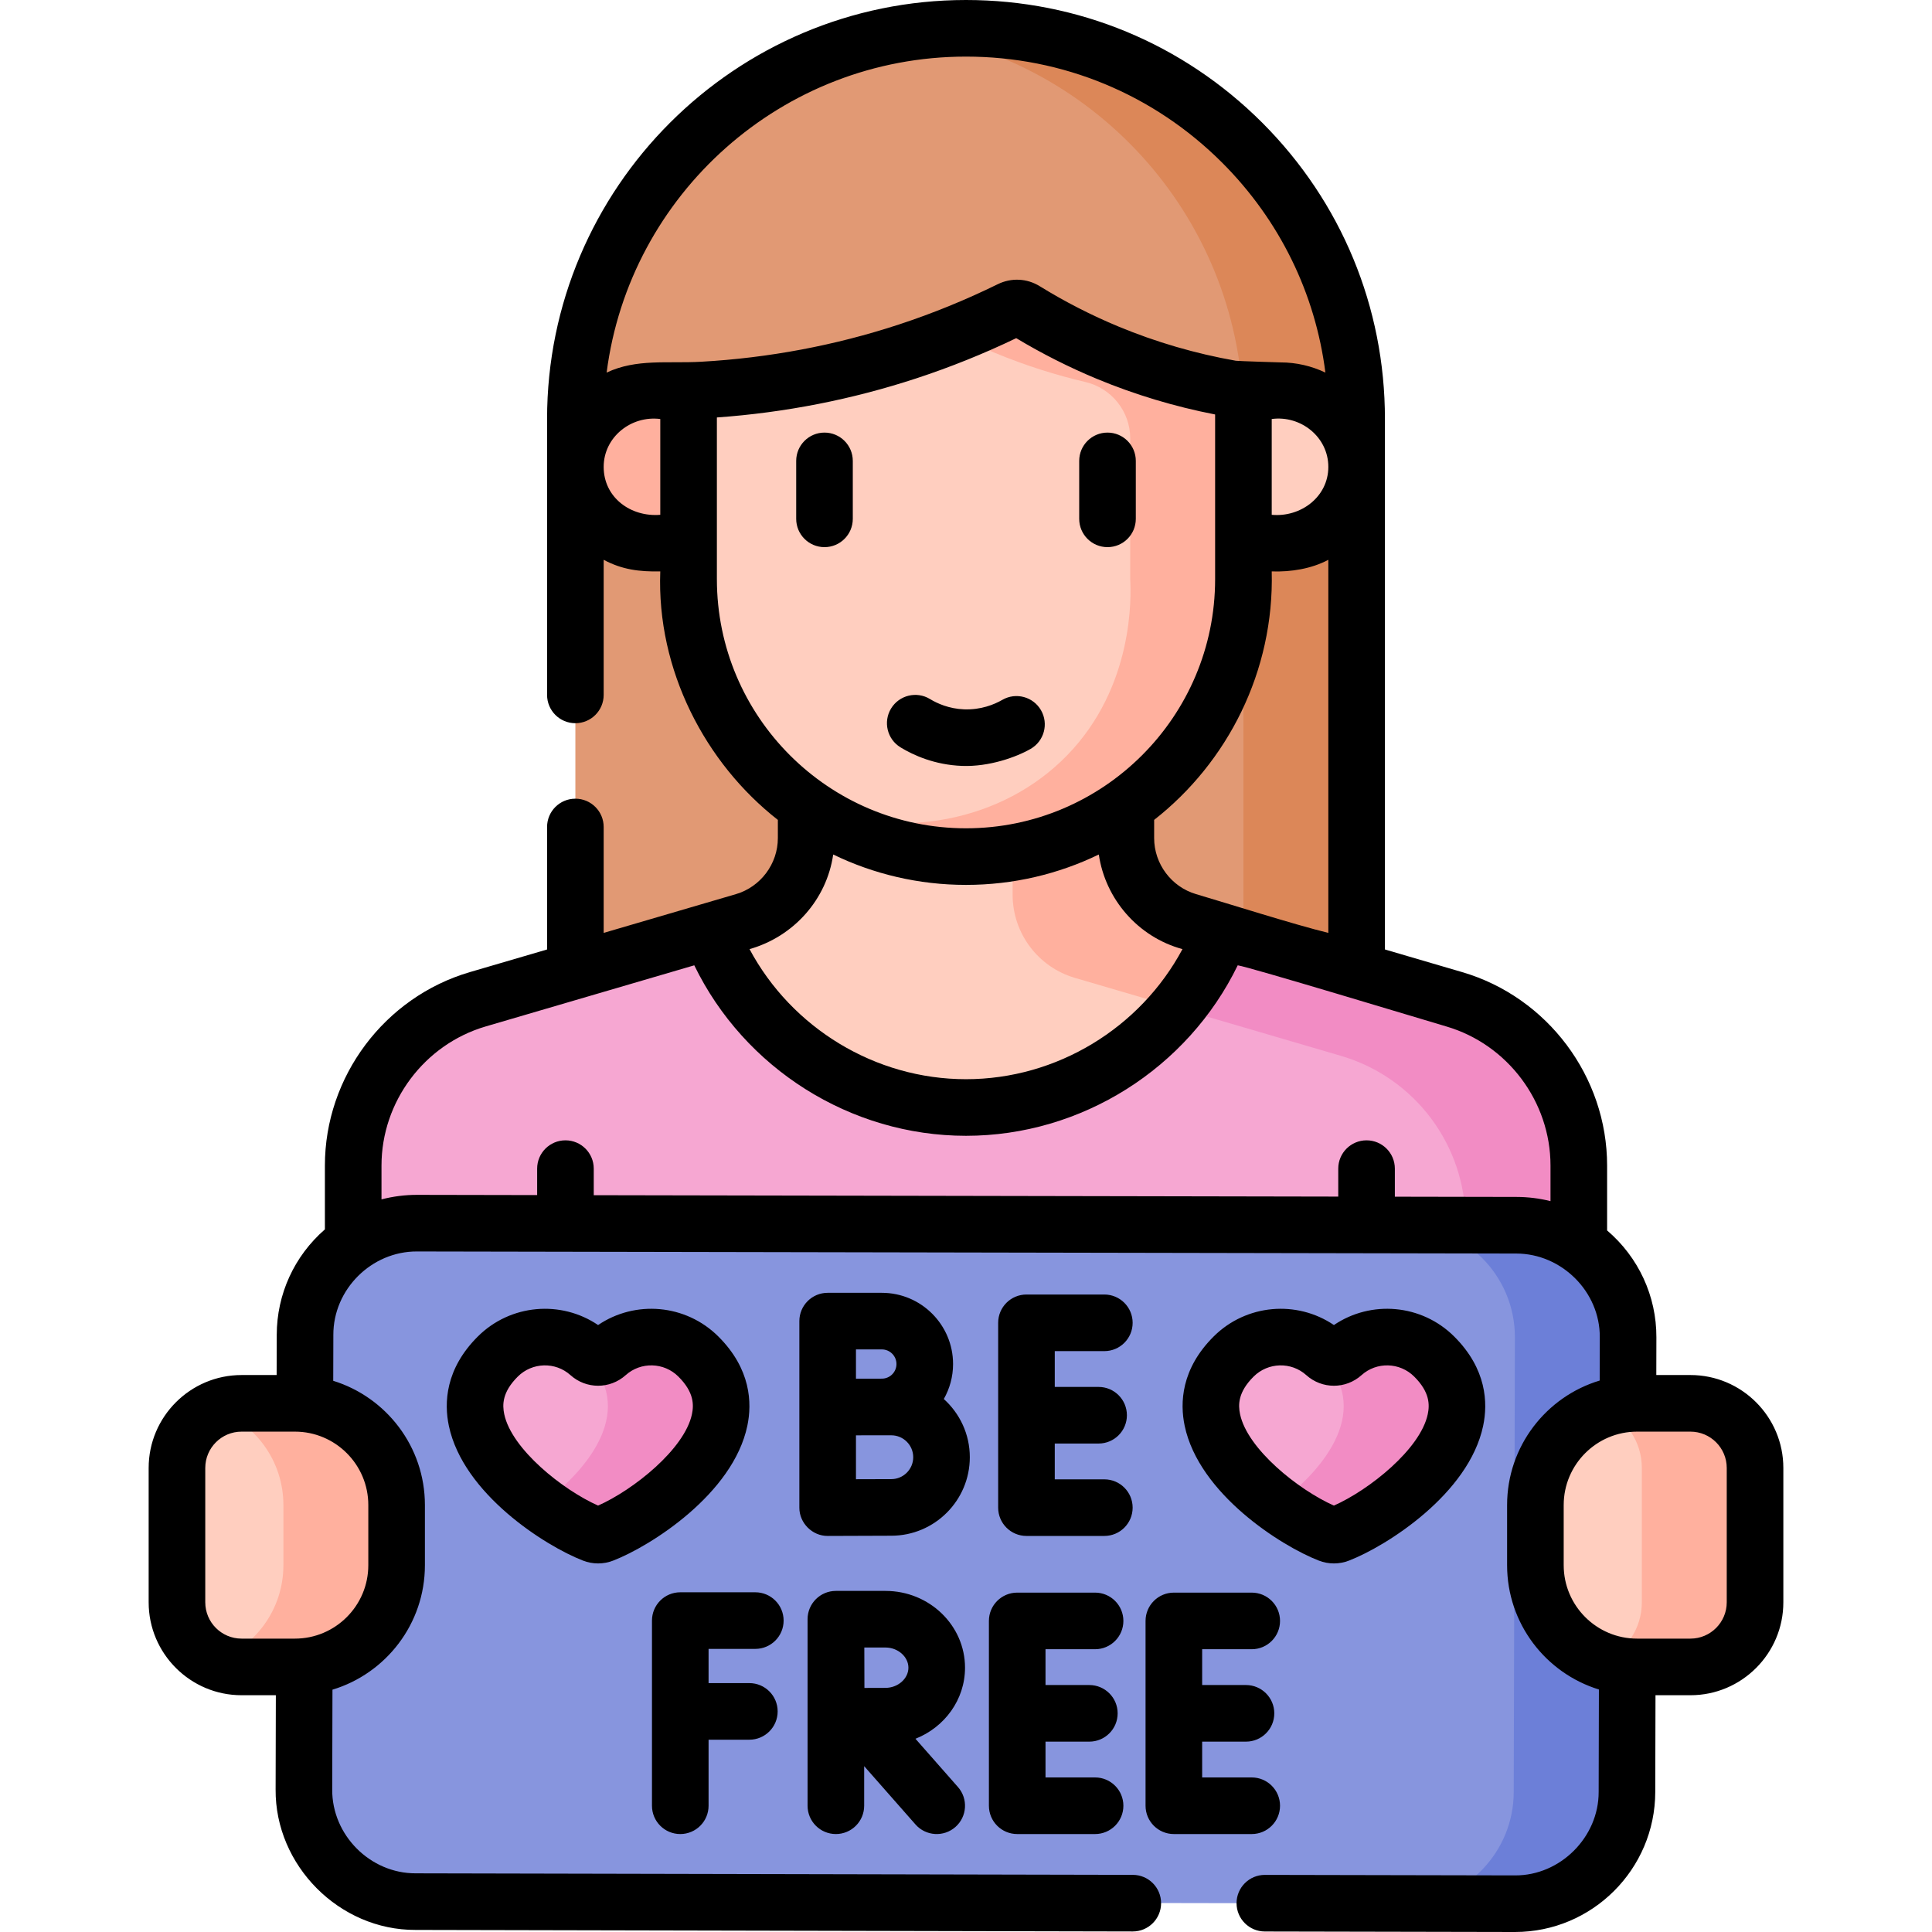 <svg id="Capa_1" enable-background="new 0 0 512 512" height="512" viewBox="0 0 512 512" width="512" xmlns="http://www.w3.org/2000/svg"><g><g><path d="m359.519 287.008h-207.038v-175.99c0-57.171 46.347-103.518 103.519-103.518 57.172 0 103.519 46.347 103.519 103.519z" fill="#e19974"/><path d="m256 7.5c-5.095 0-10.102.375-15 1.086 50.062 7.268 88.519 50.356 88.519 102.433v175.99h30v-175.99c0-57.172-46.347-103.519-103.519-103.519z" fill="#dc8758"/><path d="m339.323 143.927h-24.804v-40.392h24.804c11.154 0 20.196 9.042 20.196 20.196 0 11.154-9.042 20.196-20.196 20.196z" fill="#ffcebf"/><path d="m172.677 143.927h24.804v-40.392h-24.804c-11.154 0-20.196 9.042-20.196 20.196 0 11.154 9.042 20.196 20.196 20.196z" fill="#ffb09e"/><g><g><path d="m418.397 387.881v-78.992c0-20.386-13.44-38.332-33.004-44.067l-70.535-20.676c-9.782-2.867-16.502-11.84-16.502-22.033v-21.156h-84.713v21.156c0 10.193-6.72 19.166-16.502 22.033l-70.535 20.676c-19.563 5.735-33.004 23.681-33.004 44.067v78.992z" fill="#f6a7d2"/><g><path d="m385.393 264.822-70.535-20.676c-9.782-2.867-16.502-11.84-16.502-22.033v-21.156h-30v36.156c0 10.193 6.72 19.166 16.502 22.033l70.535 20.676c19.563 5.735 33.004 23.68 33.004 44.067v63.992h30v-78.992c0-20.387-13.44-38.332-33.004-44.067z" fill="#f28cc4"/></g><path d="m188.227 246.759c10.39 27.32 36.807 46.741 67.773 46.741s57.383-19.421 67.773-46.741l-8.915-2.613c-9.782-2.867-16.502-11.84-16.502-22.033v-21.156h-84.713v21.156c0 10.193-6.72 19.166-16.502 22.033z" fill="#ffcebf"/><path d="m284.858 259.146 27.083 7.939c4.976-6.036 9.002-12.885 11.832-20.325l-8.915-2.613c-9.782-2.867-16.502-11.84-16.502-22.033v-21.156h-30v36.156c0 10.192 6.721 19.164 16.502 22.032z" fill="#ffb09e"/></g></g><path d="m329.519 106.927v46.562c0 24.831-12.311 46.787-31.162 60.098-11.973 8.454-26.585 9.719-42.357 9.719 0 0-30.384-1.264-42.357-9.718-18.851-13.31-31.162-35.267-31.162-60.098v-46.144c0-2.123 1.65-3.87 3.77-3.99 15.098-.852 33.787-3.494 54.275-10.22 10.18-3.342 19.254-7.184 27.192-11.083 1.235-.607 2.69-.556 3.861.167 6.147 3.794 13.473 7.725 21.969 11.252 12.126 5.035 23.335 7.879 32.658 9.518 1.916.336 3.313 1.991 3.313 3.937z" fill="#ffcebf"/><path d="m326.205 102.989c-9.323-1.639-20.531-4.483-32.658-9.518-8.497-3.528-15.824-7.459-21.972-11.254-1.169-.722-2.623-.772-3.857-.166-4.54 2.231-9.465 4.438-14.742 6.548 3.299 1.671 6.813 3.312 10.571 4.872 8.596 3.569 16.731 6.038 24.06 7.756 6.962 1.632 11.911 7.793 11.911 14.943v37.319c.237 4.506 1.051 28.423-16.731 46.693-17.026 17.493-44.291 22.812-69.144 13.405 7.982 5.382 19.781 11.451 34.745 13.03 2.646.279 5.188.396 7.612.391 40.603 0 73.519-32.915 73.519-73.519v-46.562c0-1.946-1.397-3.601-3.314-3.938z" fill="#ffb09e"/><g><g><path d="m110.156 503.954 291.281.546c16.386.028 29.692-13.23 29.719-29.613l.307-120.478c.028-16.383-13.233-29.686-29.619-29.714l-291.281-.546c-16.386-.028-29.691 13.23-29.719 29.613l-.307 120.478c-.028 16.383 13.233 29.686 29.619 29.714z" fill="#8795de"/></g><path d="m401.844 324.696-291.281-.546c-.589-.001-1.174.02-1.755.053l263.036.493c16.386.028 29.646 13.331 29.619 29.713l-.307 120.478c-.027 15.793-12.395 28.678-27.964 29.56l28.245.053c16.386.028 29.691-13.23 29.719-29.613l.307-120.478c.028-16.382-13.233-29.685-29.619-29.713z" fill="#6c7fd8"/><g><path d="m447.984 441.752h-14.139c-14.884 0-26.949-12.066-26.949-26.949v-15.955c0-14.884 12.066-26.949 26.949-26.949h14.139c9.456 0 17.121 7.665 17.121 17.121v35.611c0 9.455-7.666 17.121-17.121 17.121z" fill="#ffcebf"/><path d="m447.984 371.898h-14.139c-3.109 0-6.093.533-8.872 1.502 5.968 2.675 10.132 8.656 10.132 15.619v35.612c0 6.963-4.164 12.944-10.132 15.619 2.779.969 5.763 1.502 8.872 1.502h14.139c9.456 0 17.121-7.665 17.121-17.121v-35.612c0-9.455-7.666-17.121-17.121-17.121z" fill="#ffb09e"/><path d="m64.016 441.752h14.139c14.884 0 26.949-12.066 26.949-26.949v-15.955c0-14.884-12.066-26.949-26.949-26.949h-14.139c-9.456 0-17.121 7.665-17.121 17.121v35.611c0 9.455 7.666 17.121 17.121 17.121z" fill="#ffcebf"/><path d="m78.155 371.898h-14.139c-2.492 0-4.853.544-6.989 1.502 10.523 3.669 18.077 13.673 18.077 25.447v15.955c0 11.774-7.554 21.779-18.077 25.447 2.136.958 4.497 1.502 6.989 1.502h14.139c14.884 0 26.949-12.065 26.949-26.949v-15.955c.001-14.883-12.065-26.949-26.949-26.949z" fill="#ffb09e"/></g><g><path d="m355.806 358.848c-1.298 1.166-3.313 1.166-4.612 0-6.807-6.114-17.504-6.082-24.264.644-18.897 18.805 11.382 41.709 25.287 47.092.829.321 1.737.321 2.566 0 13.905-5.383 44.183-28.287 25.287-47.092-6.76-6.726-17.457-6.758-24.264-.644z" fill="#f6a7d2"/><path d="m380.069 359.492c-6.759-6.726-17.456-6.758-24.264-.644-1.298 1.166-3.313 1.166-4.612 0-3.545-3.184-8.145-4.685-12.694-4.457 4.186.209 8.33 1.878 11.569 5.101 13.737 13.671 1.486 29.505-11.569 39.202 4.904 3.642 9.921 6.42 13.717 7.89.829.321 1.737.321 2.566 0 13.905-5.383 44.184-28.287 25.287-47.092z" fill="#f28cc4"/><path d="m160.806 358.848c-1.298 1.166-3.313 1.166-4.612 0-6.807-6.114-17.504-6.082-24.264.644-18.897 18.805 11.382 41.709 25.287 47.092.829.321 1.737.321 2.566 0 13.904-5.383 44.183-28.287 25.287-47.092-6.76-6.726-17.457-6.758-24.264-.644z" fill="#f6a7d2"/><path d="m185.069 359.492c-6.759-6.726-17.456-6.758-24.264-.644-1.298 1.166-3.313 1.166-4.612 0-3.545-3.184-8.145-4.685-12.694-4.457 4.186.209 8.33 1.878 11.569 5.101 13.737 13.671 1.486 29.505-11.569 39.202 4.904 3.642 9.921 6.42 13.717 7.89.829.321 1.737.321 2.566 0 13.905-5.383 44.184-28.287 25.287-47.092z" fill="#f28cc4"/></g></g></g><path d="m200.167 436.972c4.142 0 7.5-3.357 7.5-7.5s-3.358-7.5-7.5-7.5h-19.888c-4.142 0-7.5 3.357-7.5 7.5v49.069c0 4.143 3.358 7.5 7.5 7.5s7.5-3.357 7.5-7.5v-17.5h10.808c4.142 0 7.5-3.357 7.5-7.5s-3.358-7.5-7.5-7.5h-10.808v-9.069zm49.953-66.219c1.554-2.741 2.452-5.9 2.452-9.27 0-10.407-8.467-18.874-18.875-18.874h-14.358c-4.142 0-7.5 3.357-7.5 7.5v49.432c-.021 4.065 3.424 7.521 7.5 7.5h.033c.001 0 13.196-.059 16.833-.059 11.472 0 20.806-9.333 20.806-20.806 0-6.119-2.672-11.613-6.891-15.423zm-23.281-13.144h6.858c2.136 0 3.875 1.738 3.875 3.874s-1.738 3.874-3.875 3.874c-1.067 0-6.858.014-6.858.014zm9.367 34.373c-1.753 0-5.718.014-9.366.027v-11.633c.542-.002 9.366-.006 9.366-.006 3.201 0 5.806 2.604 5.806 5.806s-2.605 5.806-5.806 5.806zm67.377 37.579v48.98c0 4.143 3.358 7.5 7.5 7.5h20.638c4.142 0 7.5-3.357 7.5-7.5s-3.358-7.5-7.5-7.5h-13.138v-9.49h11.617c4.142 0 7.5-3.357 7.5-7.5s-3.358-7.5-7.5-7.5h-11.617v-9.49h13.138c4.142 0 7.5-3.357 7.5-7.5s-3.358-7.5-7.5-7.5h-20.638c-4.142 0-7.5 3.357-7.5 7.5zm-10.922-71.5c4.142 0 7.5-3.357 7.5-7.5s-3.358-7.5-7.5-7.5h-20.638c-4.142 0-7.5 3.357-7.5 7.5v48.98c0 4.143 3.358 7.5 7.5 7.5h20.638c4.142 0 7.5-3.357 7.5-7.5s-3.358-7.5-7.5-7.5h-13.138v-9.49h11.617c4.142 0 7.5-3.357 7.5-7.5s-3.358-7.5-7.5-7.5h-11.617v-9.49zm56.846 55.516c1.288.499 2.641.749 3.993.749s2.704-.25 3.99-.748c9.967-3.858 31.772-17.667 35.561-35.726 1.269-6.047.964-15.063-7.691-23.677-8.639-8.597-22.043-9.679-31.86-3.025-9.817-6.651-23.222-5.57-31.86 3.025-8.656 8.613-8.96 17.63-7.691 23.677 3.788 18.059 25.594 31.868 35.558 35.725zm-17.286-48.768c3.824-3.805 9.957-3.979 13.961-.382 4.172 3.748 10.464 3.748 14.636 0 4.003-3.594 10.135-3.427 13.961.382 4.167 4.146 4.108 7.503 3.592 9.964-1.939 9.244-15.495 20.064-24.871 24.225-9.374-4.159-22.932-14.979-24.871-24.225-.516-2.461-.575-5.818 3.592-9.964zm-134.17 13.044c1.269-6.047.964-15.063-7.691-23.677-8.639-8.597-22.044-9.679-31.86-3.025-9.816-6.651-23.221-5.57-31.86 3.025-8.656 8.613-8.96 17.63-7.691 23.677 3.789 18.059 25.594 31.867 35.559 35.725 1.288.499 2.641.749 3.993.749s2.704-.25 3.99-.748c9.966-3.859 31.772-17.668 35.56-35.726zm-14.68-3.081c-1.939 9.244-15.495 20.064-24.871 24.225-9.374-4.159-22.932-14.979-24.871-24.225-.516-2.461-.575-5.817 3.592-9.964 3.824-3.805 9.957-3.979 13.961-.382 4.172 3.748 10.464 3.748 14.636 0 4.003-3.594 10.135-3.427 13.961.382 4.167 4.147 4.108 7.504 3.592 9.964zm106.837 62.289c4.142 0 7.5-3.357 7.5-7.5s-3.358-7.5-7.5-7.5h-20.638c-4.142 0-7.5 3.357-7.5 7.5v48.98c0 4.143 3.358 7.5 7.5 7.5h20.638c4.142 0 7.5-3.357 7.5-7.5s-3.358-7.5-7.5-7.5h-13.138v-9.49h11.617c4.142 0 7.5-3.357 7.5-7.5s-3.358-7.5-7.5-7.5h-11.617v-9.49zm157.775-72.663h-9.046l.023-9.975c.037-10.951-4.74-21.242-13.06-28.341v-17.192c0-23.555-15.791-44.636-38.4-51.267l-20.479-6.002v-140.601c0-29.645-11.547-57.523-32.518-78.504-20.98-20.968-48.859-32.516-78.503-32.516-61.217 0-111.02 49.803-111.02 111.02v73.138c0 4.143 3.358 7.5 7.5 7.5s7.5-3.357 7.5-7.5v-35.802c4.945 2.629 9.468 3.172 15.001 3.075-.991 26.162 11.953 50.843 31.159 65.848v4.832c0 6.819-4.569 12.924-11.109 14.843-6.483 1.902-28.279 8.297-35.051 10.272v-28.068c0-4.143-3.358-7.5-7.5-7.5s-7.5 3.357-7.5 7.5v32.464l-20.481 6.002c-22.608 6.63-38.399 27.711-38.399 51.266v16.91c-8.122 7.075-12.744 17.169-12.76 27.94l-.029 10.659h-9.294c-13.576 0-24.621 11.045-24.621 24.621v35.611c0 13.576 11.045 24.621 24.621 24.621h9.085l-.061 24.975c-.152 20.095 16.834 37.312 37.104 37.224l190.04.406h.017c4.134 0 7.491-3.348 7.5-7.484.009-4.142-3.342-7.507-7.484-7.516l-190.047-.406c-12.103.042-22.209-10.172-22.129-22.191l.065-26.478c14.159-4.28 24.499-17.442 24.499-32.979v-15.955c0-15.463-10.242-28.578-24.298-32.921l.033-12.153c-.043-12.077 10.114-22.175 22.164-22.123h.042s291.102.55 291.285.55c12.013.014 22.217 10.115 22.129 22.193l-.026 11.465c-14.179 4.268-24.538 17.439-24.538 32.99v15.955c0 15.475 10.258 28.597 24.33 32.93l-.065 27.143c.034 11.974-10.153 22.185-22.163 22.124h-.042l-66.24-.135h-.017c-4.135 0-7.491 3.348-7.5 7.484-.008 4.143 3.343 7.507 7.485 7.516l66.241.134h.07c20.46 0 37.126-16.627 37.164-37.093l.062-25.655h9.261c13.576 0 24.621-11.045 24.621-24.621v-35.611c0-13.577-11.044-24.622-24.621-24.622zm-350.379 34.45v15.955c0 10.725-8.725 19.449-19.449 19.449h-14.138c-5.305 0-9.621-4.316-9.621-9.621v-35.611c0-5.305 4.316-9.621 9.621-9.621h14.139c10.723-.001 19.448 8.724 19.448 19.449zm239.415-262.418v-25.39c7.708-1.023 15.001 4.773 15.001 12.69 0 7.989-7.365 13.413-15.001 12.7zm15.001 11.927v98.869c-8.806-2.133-27.287-7.994-35.048-10.271-6.542-1.92-11.112-8.024-11.112-14.844v-4.832c19.45-15.231 31.837-39.366 31.159-65.848 5.12.171 10.511-.698 15.001-3.074zm-177.039-11.927c-7.791.645-15.001-4.548-15.001-12.699 0-7.923 7.302-13.668 15.001-12.69zm-14.218-37.692c6.048-47.167 46.451-83.738 95.237-83.738 25.639 0 49.752 9.988 67.896 28.122 15.208 15.216 24.683 34.629 27.347 55.619-3.613-1.73-7.657-2.701-11.923-2.701 0 0-11.235-.335-11.815-.438-10.664-1.875-21.121-4.923-31.081-9.059-7.212-2.994-14.246-6.597-20.909-10.71-3.374-2.08-7.523-2.272-11.104-.514-8.467 4.16-17.291 7.756-26.224 10.688-16.847 5.531-34.462 8.848-52.356 9.858-8.943.507-17.115-.867-25.068 2.873zm29.218 54.751v-42.857c18.062-1.29 35.836-4.774 52.883-10.371 8.993-2.952 17.879-6.529 26.444-10.644 6.839 4.107 14.017 7.73 21.363 10.78 10.071 4.182 20.602 7.354 31.347 9.443v43.648c0 36.402-29.616 66.019-66.019 66.019s-66.018-29.615-66.018-66.018zm30.824 72.965c10.649 5.158 22.59 8.053 35.195 8.053s24.546-2.896 35.195-8.053c1.732 11.844 10.412 21.879 22.172 25.074-11.177 20.902-33.304 34.472-57.367 34.472s-46.19-13.57-57.367-34.472c11.707-3.324 20.45-13.145 22.172-25.074zm190.095 91.861c-2.923-.732-5.955-1.112-9.046-1.115l-32.204-.061v-7.439c0-4.143-3.358-7.5-7.5-7.5s-7.5 3.357-7.5 7.5v7.411l-197.3-.372v-7.039c0-4.143-3.358-7.5-7.5-7.5s-7.5 3.357-7.5 7.5v7.01l-31.776-.06h-.07c-3.217 0-6.369.413-9.403 1.201v-8.962c0-16.94 11.358-32.104 27.619-36.872l55.271-16.198c13.241 27.281 41.349 45.181 72.009 45.181s58.768-17.9 72.009-45.18c2.824.363 49.266 14.437 55.27 16.198 16.263 4.769 27.621 19.932 27.621 36.872zm46.704 106.316c0 5.305-4.316 9.621-9.621 9.621h-14.139c-10.724 0-19.449-8.725-19.449-19.449v-15.955c0-10.725 8.725-19.449 19.449-19.449h14.139c5.305 0 9.621 4.316 9.621 9.621zm-201.864 17.325c0-11.219-9.454-20.347-21.074-20.347h-13.136c-.003 0-.005 0-.008 0s-.005 0-.008 0c-4.142 0-7.5 3.357-7.5 7.5v49.432c0 4.143 3.358 7.5 7.5 7.5s7.5-3.357 7.5-7.5v-10.492l13.596 15.448c2.745 3.119 7.487 3.402 10.585.675 3.109-2.736 3.412-7.476.675-10.585l-11.261-12.795c7.692-3.037 13.131-10.33 13.131-18.836zm-21.074 5.347c-1.338 0-3.448.008-5.586.018-.01-2.063-.021-8.542-.027-10.711h5.613c3.292 0 6.074 2.448 6.074 5.347s-2.782 5.346-6.074 5.346zm58.834-302.303c4.142 0 7.5-3.357 7.5-7.5v-15.358c0-4.143-3.358-7.5-7.5-7.5s-7.5 3.357-7.5 7.5v15.358c0 4.143 3.358 7.5 7.5 7.5zm-75 0c4.142 0 7.5-3.357 7.5-7.5v-15.358c0-4.143-3.358-7.5-7.5-7.5s-7.5 3.357-7.5 7.5v15.358c0 4.143 3.358 7.5 7.5 7.5zm20.155 53.065c3.43 2.087 9.037 4.632 16.272 4.909 7.242.278 14.463-2.359 18.197-4.51 3.589-2.067 4.822-6.653 2.754-10.242-2.068-3.588-6.655-4.82-10.243-2.754-2.158 1.242-5.681 2.68-10.132 2.518-4.019-.154-7.141-1.573-9.052-2.735-3.539-2.153-8.153-1.028-10.306 2.51-2.152 3.538-1.029 8.152 2.51 10.304z"/></g></svg>